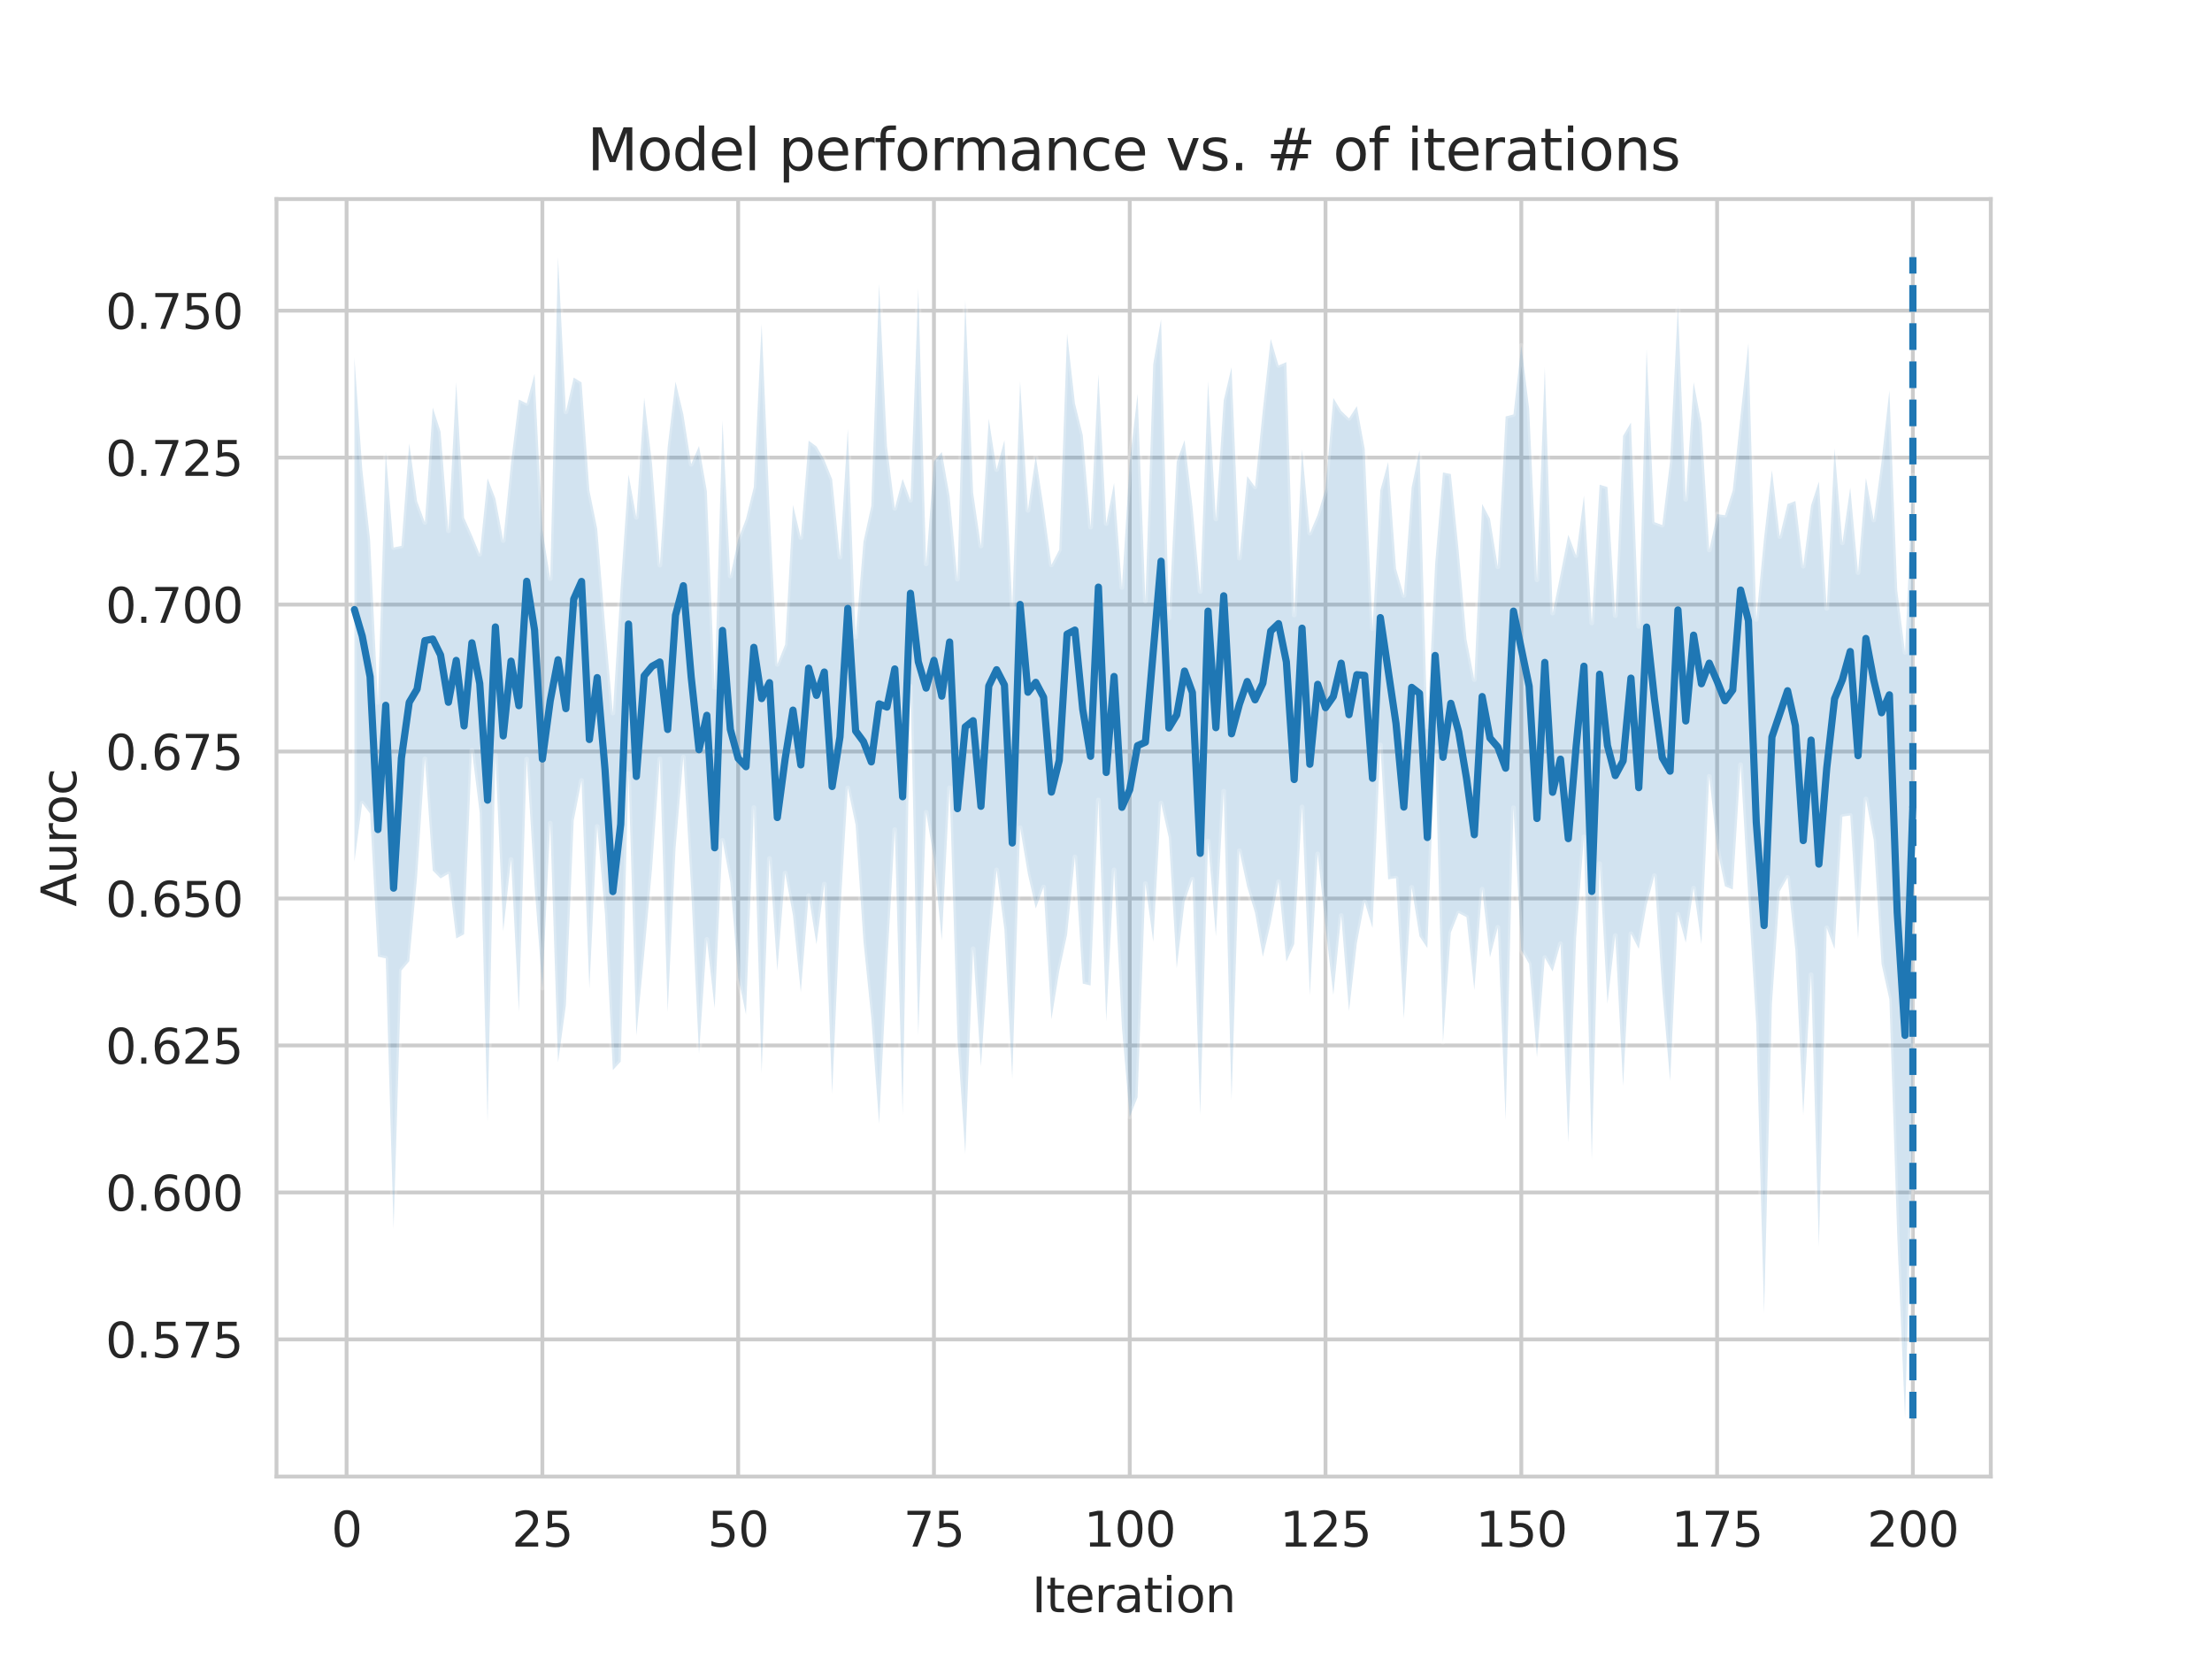<?xml version="1.0" encoding="utf-8" standalone="no"?>
<!DOCTYPE svg PUBLIC "-//W3C//DTD SVG 1.1//EN"
  "http://www.w3.org/Graphics/SVG/1.1/DTD/svg11.dtd">
<svg height="345.6pt" version="1.1" viewBox="0 0 460.8 345.6" width="460.8pt" xmlns="http://www.w3.org/2000/svg" xmlns:xlink="http://www.w3.org/1999/xlink">
 <defs>
  <style type="text/css">*{stroke-linecap:butt;stroke-linejoin:round;}</style>
 </defs>
 <g id="figure_1">
  <g id="patch_1">
   <path d="M 0 345.6 
L 460.8 345.6 
L 460.8 0 
L 0 0 
z
" style="fill:#ffffff;"/>
  </g>
  <g id="axes_1">
   <g id="patch_2">
    <path d="M 57.6 307.584 
L 414.72 307.584 
L 414.72 41.472 
L 57.6 41.472 
z
" style="fill:#ffffff;"/>
   </g>
   <g id="matplotlib.axis_1">
    <g id="xtick_1">
     <g id="line2d_1">
      <path clip-path="url(#pd2323361b3)" d="M 72.201 307.584 
L 72.201 41.472 
" style="fill:none;stroke:#cccccc;stroke-linecap:round;stroke-width:0.8;"/>
     </g>
     <g id="text_1">
      <!-- 0 -->
      <g style="fill:#262626;" transform="translate(69.02 322.182)scale(0.1 -0.1)">
       <defs>
        <path d="M 2034 4250 
Q 1547 4250 1301 3770 
Q 1056 3291 1056 2328 
Q 1056 1369 1301 889 
Q 1547 409 2034 409 
Q 2525 409 2770 889 
Q 3016 1369 3016 2328 
Q 3016 3291 2770 3770 
Q 2525 4250 2034 4250 
z
M 2034 4750 
Q 2819 4750 3233 4129 
Q 3647 3509 3647 2328 
Q 3647 1150 3233 529 
Q 2819 -91 2034 -91 
Q 1250 -91 836 529 
Q 422 1150 422 2328 
Q 422 3509 836 4129 
Q 1250 4750 2034 4750 
z
" id="DejaVuSans-30" transform="scale(0.016)"/>
       </defs>
       <use xlink:href="#DejaVuSans-30"/>
      </g>
     </g>
    </g>
    <g id="xtick_2">
     <g id="line2d_2">
      <path clip-path="url(#pd2323361b3)" d="M 112.987 307.584 
L 112.987 41.472 
" style="fill:none;stroke:#cccccc;stroke-linecap:round;stroke-width:0.8;"/>
     </g>
     <g id="text_2">
      <!-- 25 -->
      <g style="fill:#262626;" transform="translate(106.625 322.182)scale(0.1 -0.1)">
       <defs>
        <path d="M 1228 531 
L 3431 531 
L 3431 0 
L 469 0 
L 469 531 
Q 828 903 1448 1529 
Q 2069 2156 2228 2338 
Q 2531 2678 2651 2914 
Q 2772 3150 2772 3378 
Q 2772 3750 2511 3984 
Q 2250 4219 1831 4219 
Q 1534 4219 1204 4116 
Q 875 4013 500 3803 
L 500 4441 
Q 881 4594 1212 4672 
Q 1544 4750 1819 4750 
Q 2544 4750 2975 4387 
Q 3406 4025 3406 3419 
Q 3406 3131 3298 2873 
Q 3191 2616 2906 2266 
Q 2828 2175 2409 1742 
Q 1991 1309 1228 531 
z
" id="DejaVuSans-32" transform="scale(0.016)"/>
        <path d="M 691 4666 
L 3169 4666 
L 3169 4134 
L 1269 4134 
L 1269 2991 
Q 1406 3038 1543 3061 
Q 1681 3084 1819 3084 
Q 2600 3084 3056 2656 
Q 3513 2228 3513 1497 
Q 3513 744 3044 326 
Q 2575 -91 1722 -91 
Q 1428 -91 1123 -41 
Q 819 9 494 109 
L 494 744 
Q 775 591 1075 516 
Q 1375 441 1709 441 
Q 2250 441 2565 725 
Q 2881 1009 2881 1497 
Q 2881 1984 2565 2268 
Q 2250 2553 1709 2553 
Q 1456 2553 1204 2497 
Q 953 2441 691 2322 
L 691 4666 
z
" id="DejaVuSans-35" transform="scale(0.016)"/>
       </defs>
       <use xlink:href="#DejaVuSans-32"/>
       <use x="63.623" xlink:href="#DejaVuSans-35"/>
      </g>
     </g>
    </g>
    <g id="xtick_3">
     <g id="line2d_3">
      <path clip-path="url(#pd2323361b3)" d="M 153.773 307.584 
L 153.773 41.472 
" style="fill:none;stroke:#cccccc;stroke-linecap:round;stroke-width:0.8;"/>
     </g>
     <g id="text_3">
      <!-- 50 -->
      <g style="fill:#262626;" transform="translate(147.41 322.182)scale(0.1 -0.1)">
       <use xlink:href="#DejaVuSans-35"/>
       <use x="63.623" xlink:href="#DejaVuSans-30"/>
      </g>
     </g>
    </g>
    <g id="xtick_4">
     <g id="line2d_4">
      <path clip-path="url(#pd2323361b3)" d="M 194.559 307.584 
L 194.559 41.472 
" style="fill:none;stroke:#cccccc;stroke-linecap:round;stroke-width:0.8;"/>
     </g>
     <g id="text_4">
      <!-- 75 -->
      <g style="fill:#262626;" transform="translate(188.196 322.182)scale(0.1 -0.1)">
       <defs>
        <path d="M 525 4666 
L 3525 4666 
L 3525 4397 
L 1831 0 
L 1172 0 
L 2766 4134 
L 525 4134 
L 525 4666 
z
" id="DejaVuSans-37" transform="scale(0.016)"/>
       </defs>
       <use xlink:href="#DejaVuSans-37"/>
       <use x="63.623" xlink:href="#DejaVuSans-35"/>
      </g>
     </g>
    </g>
    <g id="xtick_5">
     <g id="line2d_5">
      <path clip-path="url(#pd2323361b3)" d="M 235.344 307.584 
L 235.344 41.472 
" style="fill:none;stroke:#cccccc;stroke-linecap:round;stroke-width:0.8;"/>
     </g>
     <g id="text_5">
      <!-- 100 -->
      <g style="fill:#262626;" transform="translate(225.801 322.182)scale(0.1 -0.1)">
       <defs>
        <path d="M 794 531 
L 1825 531 
L 1825 4091 
L 703 3866 
L 703 4441 
L 1819 4666 
L 2450 4666 
L 2450 531 
L 3481 531 
L 3481 0 
L 794 0 
L 794 531 
z
" id="DejaVuSans-31" transform="scale(0.016)"/>
       </defs>
       <use xlink:href="#DejaVuSans-31"/>
       <use x="63.623" xlink:href="#DejaVuSans-30"/>
       <use x="127.246" xlink:href="#DejaVuSans-30"/>
      </g>
     </g>
    </g>
    <g id="xtick_6">
     <g id="line2d_6">
      <path clip-path="url(#pd2323361b3)" d="M 276.13 307.584 
L 276.13 41.472 
" style="fill:none;stroke:#cccccc;stroke-linecap:round;stroke-width:0.8;"/>
     </g>
     <g id="text_6">
      <!-- 125 -->
      <g style="fill:#262626;" transform="translate(266.586 322.182)scale(0.1 -0.1)">
       <use xlink:href="#DejaVuSans-31"/>
       <use x="63.623" xlink:href="#DejaVuSans-32"/>
       <use x="127.246" xlink:href="#DejaVuSans-35"/>
      </g>
     </g>
    </g>
    <g id="xtick_7">
     <g id="line2d_7">
      <path clip-path="url(#pd2323361b3)" d="M 316.916 307.584 
L 316.916 41.472 
" style="fill:none;stroke:#cccccc;stroke-linecap:round;stroke-width:0.8;"/>
     </g>
     <g id="text_7">
      <!-- 150 -->
      <g style="fill:#262626;" transform="translate(307.372 322.182)scale(0.1 -0.1)">
       <use xlink:href="#DejaVuSans-31"/>
       <use x="63.623" xlink:href="#DejaVuSans-35"/>
       <use x="127.246" xlink:href="#DejaVuSans-30"/>
      </g>
     </g>
    </g>
    <g id="xtick_8">
     <g id="line2d_8">
      <path clip-path="url(#pd2323361b3)" d="M 357.702 307.584 
L 357.702 41.472 
" style="fill:none;stroke:#cccccc;stroke-linecap:round;stroke-width:0.8;"/>
     </g>
     <g id="text_8">
      <!-- 175 -->
      <g style="fill:#262626;" transform="translate(348.158 322.182)scale(0.1 -0.1)">
       <use xlink:href="#DejaVuSans-31"/>
       <use x="63.623" xlink:href="#DejaVuSans-37"/>
       <use x="127.246" xlink:href="#DejaVuSans-35"/>
      </g>
     </g>
    </g>
    <g id="xtick_9">
     <g id="line2d_9">
      <path clip-path="url(#pd2323361b3)" d="M 398.487 307.584 
L 398.487 41.472 
" style="fill:none;stroke:#cccccc;stroke-linecap:round;stroke-width:0.8;"/>
     </g>
     <g id="text_9">
      <!-- 200 -->
      <g style="fill:#262626;" transform="translate(388.944 322.182)scale(0.1 -0.1)">
       <use xlink:href="#DejaVuSans-32"/>
       <use x="63.623" xlink:href="#DejaVuSans-30"/>
       <use x="127.246" xlink:href="#DejaVuSans-30"/>
      </g>
     </g>
    </g>
    <g id="text_10">
     <!-- Iteration -->
     <g style="fill:#262626;" transform="translate(214.951 335.861)scale(0.1 -0.1)">
      <defs>
       <path d="M 628 4666 
L 1259 4666 
L 1259 0 
L 628 0 
L 628 4666 
z
" id="DejaVuSans-49" transform="scale(0.016)"/>
       <path d="M 1172 4494 
L 1172 3500 
L 2356 3500 
L 2356 3053 
L 1172 3053 
L 1172 1153 
Q 1172 725 1289 603 
Q 1406 481 1766 481 
L 2356 481 
L 2356 0 
L 1766 0 
Q 1100 0 847 248 
Q 594 497 594 1153 
L 594 3053 
L 172 3053 
L 172 3500 
L 594 3500 
L 594 4494 
L 1172 4494 
z
" id="DejaVuSans-74" transform="scale(0.016)"/>
       <path d="M 3597 1894 
L 3597 1613 
L 953 1613 
Q 991 1019 1311 708 
Q 1631 397 2203 397 
Q 2534 397 2845 478 
Q 3156 559 3463 722 
L 3463 178 
Q 3153 47 2828 -22 
Q 2503 -91 2169 -91 
Q 1331 -91 842 396 
Q 353 884 353 1716 
Q 353 2575 817 3079 
Q 1281 3584 2069 3584 
Q 2775 3584 3186 3129 
Q 3597 2675 3597 1894 
z
M 3022 2063 
Q 3016 2534 2758 2815 
Q 2500 3097 2075 3097 
Q 1594 3097 1305 2825 
Q 1016 2553 972 2059 
L 3022 2063 
z
" id="DejaVuSans-65" transform="scale(0.016)"/>
       <path d="M 2631 2963 
Q 2534 3019 2420 3045 
Q 2306 3072 2169 3072 
Q 1681 3072 1420 2755 
Q 1159 2438 1159 1844 
L 1159 0 
L 581 0 
L 581 3500 
L 1159 3500 
L 1159 2956 
Q 1341 3275 1631 3429 
Q 1922 3584 2338 3584 
Q 2397 3584 2469 3576 
Q 2541 3569 2628 3553 
L 2631 2963 
z
" id="DejaVuSans-72" transform="scale(0.016)"/>
       <path d="M 2194 1759 
Q 1497 1759 1228 1600 
Q 959 1441 959 1056 
Q 959 750 1161 570 
Q 1363 391 1709 391 
Q 2188 391 2477 730 
Q 2766 1069 2766 1631 
L 2766 1759 
L 2194 1759 
z
M 3341 1997 
L 3341 0 
L 2766 0 
L 2766 531 
Q 2569 213 2275 61 
Q 1981 -91 1556 -91 
Q 1019 -91 701 211 
Q 384 513 384 1019 
Q 384 1609 779 1909 
Q 1175 2209 1959 2209 
L 2766 2209 
L 2766 2266 
Q 2766 2663 2505 2880 
Q 2244 3097 1772 3097 
Q 1472 3097 1187 3025 
Q 903 2953 641 2809 
L 641 3341 
Q 956 3463 1253 3523 
Q 1550 3584 1831 3584 
Q 2591 3584 2966 3190 
Q 3341 2797 3341 1997 
z
" id="DejaVuSans-61" transform="scale(0.016)"/>
       <path d="M 603 3500 
L 1178 3500 
L 1178 0 
L 603 0 
L 603 3500 
z
M 603 4863 
L 1178 4863 
L 1178 4134 
L 603 4134 
L 603 4863 
z
" id="DejaVuSans-69" transform="scale(0.016)"/>
       <path d="M 1959 3097 
Q 1497 3097 1228 2736 
Q 959 2375 959 1747 
Q 959 1119 1226 758 
Q 1494 397 1959 397 
Q 2419 397 2687 759 
Q 2956 1122 2956 1747 
Q 2956 2369 2687 2733 
Q 2419 3097 1959 3097 
z
M 1959 3584 
Q 2709 3584 3137 3096 
Q 3566 2609 3566 1747 
Q 3566 888 3137 398 
Q 2709 -91 1959 -91 
Q 1206 -91 779 398 
Q 353 888 353 1747 
Q 353 2609 779 3096 
Q 1206 3584 1959 3584 
z
" id="DejaVuSans-6f" transform="scale(0.016)"/>
       <path d="M 3513 2113 
L 3513 0 
L 2938 0 
L 2938 2094 
Q 2938 2591 2744 2837 
Q 2550 3084 2163 3084 
Q 1697 3084 1428 2787 
Q 1159 2491 1159 1978 
L 1159 0 
L 581 0 
L 581 3500 
L 1159 3500 
L 1159 2956 
Q 1366 3272 1645 3428 
Q 1925 3584 2291 3584 
Q 2894 3584 3203 3211 
Q 3513 2838 3513 2113 
z
" id="DejaVuSans-6e" transform="scale(0.016)"/>
      </defs>
      <use xlink:href="#DejaVuSans-49"/>
      <use x="29.492" xlink:href="#DejaVuSans-74"/>
      <use x="68.701" xlink:href="#DejaVuSans-65"/>
      <use x="130.225" xlink:href="#DejaVuSans-72"/>
      <use x="171.338" xlink:href="#DejaVuSans-61"/>
      <use x="232.617" xlink:href="#DejaVuSans-74"/>
      <use x="271.826" xlink:href="#DejaVuSans-69"/>
      <use x="299.609" xlink:href="#DejaVuSans-6f"/>
      <use x="360.791" xlink:href="#DejaVuSans-6e"/>
     </g>
    </g>
   </g>
   <g id="matplotlib.axis_2">
    <g id="ytick_1">
     <g id="line2d_10">
      <path clip-path="url(#pd2323361b3)" d="M 57.6 279.019 
L 414.72 279.019 
" style="fill:none;stroke:#cccccc;stroke-linecap:round;stroke-width:0.8;"/>
     </g>
     <g id="text_11">
      <!-- 0.575 -->
      <g style="fill:#262626;" transform="translate(21.972 282.818)scale(0.1 -0.1)">
       <defs>
        <path d="M 684 794 
L 1344 794 
L 1344 0 
L 684 0 
L 684 794 
z
" id="DejaVuSans-2e" transform="scale(0.016)"/>
       </defs>
       <use xlink:href="#DejaVuSans-30"/>
       <use x="63.623" xlink:href="#DejaVuSans-2e"/>
       <use x="95.41" xlink:href="#DejaVuSans-35"/>
       <use x="159.033" xlink:href="#DejaVuSans-37"/>
       <use x="222.656" xlink:href="#DejaVuSans-35"/>
      </g>
     </g>
    </g>
    <g id="ytick_2">
     <g id="line2d_11">
      <path clip-path="url(#pd2323361b3)" d="M 57.6 248.404 
L 414.72 248.404 
" style="fill:none;stroke:#cccccc;stroke-linecap:round;stroke-width:0.8;"/>
     </g>
     <g id="text_12">
      <!-- 0.600 -->
      <g style="fill:#262626;" transform="translate(21.972 252.203)scale(0.1 -0.1)">
       <defs>
        <path d="M 2113 2584 
Q 1688 2584 1439 2293 
Q 1191 2003 1191 1497 
Q 1191 994 1439 701 
Q 1688 409 2113 409 
Q 2538 409 2786 701 
Q 3034 994 3034 1497 
Q 3034 2003 2786 2293 
Q 2538 2584 2113 2584 
z
M 3366 4563 
L 3366 3988 
Q 3128 4100 2886 4159 
Q 2644 4219 2406 4219 
Q 1781 4219 1451 3797 
Q 1122 3375 1075 2522 
Q 1259 2794 1537 2939 
Q 1816 3084 2150 3084 
Q 2853 3084 3261 2657 
Q 3669 2231 3669 1497 
Q 3669 778 3244 343 
Q 2819 -91 2113 -91 
Q 1303 -91 875 529 
Q 447 1150 447 2328 
Q 447 3434 972 4092 
Q 1497 4750 2381 4750 
Q 2619 4750 2861 4703 
Q 3103 4656 3366 4563 
z
" id="DejaVuSans-36" transform="scale(0.016)"/>
       </defs>
       <use xlink:href="#DejaVuSans-30"/>
       <use x="63.623" xlink:href="#DejaVuSans-2e"/>
       <use x="95.41" xlink:href="#DejaVuSans-36"/>
       <use x="159.033" xlink:href="#DejaVuSans-30"/>
       <use x="222.656" xlink:href="#DejaVuSans-30"/>
      </g>
     </g>
    </g>
    <g id="ytick_3">
     <g id="line2d_12">
      <path clip-path="url(#pd2323361b3)" d="M 57.6 217.788 
L 414.72 217.788 
" style="fill:none;stroke:#cccccc;stroke-linecap:round;stroke-width:0.8;"/>
     </g>
     <g id="text_13">
      <!-- 0.625 -->
      <g style="fill:#262626;" transform="translate(21.972 221.587)scale(0.1 -0.1)">
       <use xlink:href="#DejaVuSans-30"/>
       <use x="63.623" xlink:href="#DejaVuSans-2e"/>
       <use x="95.41" xlink:href="#DejaVuSans-36"/>
       <use x="159.033" xlink:href="#DejaVuSans-32"/>
       <use x="222.656" xlink:href="#DejaVuSans-35"/>
      </g>
     </g>
    </g>
    <g id="ytick_4">
     <g id="line2d_13">
      <path clip-path="url(#pd2323361b3)" d="M 57.6 187.173 
L 414.72 187.173 
" style="fill:none;stroke:#cccccc;stroke-linecap:round;stroke-width:0.8;"/>
     </g>
     <g id="text_14">
      <!-- 0.650 -->
      <g style="fill:#262626;" transform="translate(21.972 190.972)scale(0.1 -0.1)">
       <use xlink:href="#DejaVuSans-30"/>
       <use x="63.623" xlink:href="#DejaVuSans-2e"/>
       <use x="95.41" xlink:href="#DejaVuSans-36"/>
       <use x="159.033" xlink:href="#DejaVuSans-35"/>
       <use x="222.656" xlink:href="#DejaVuSans-30"/>
      </g>
     </g>
    </g>
    <g id="ytick_5">
     <g id="line2d_14">
      <path clip-path="url(#pd2323361b3)" d="M 57.6 156.557 
L 414.72 156.557 
" style="fill:none;stroke:#cccccc;stroke-linecap:round;stroke-width:0.8;"/>
     </g>
     <g id="text_15">
      <!-- 0.675 -->
      <g style="fill:#262626;" transform="translate(21.972 160.356)scale(0.1 -0.1)">
       <use xlink:href="#DejaVuSans-30"/>
       <use x="63.623" xlink:href="#DejaVuSans-2e"/>
       <use x="95.41" xlink:href="#DejaVuSans-36"/>
       <use x="159.033" xlink:href="#DejaVuSans-37"/>
       <use x="222.656" xlink:href="#DejaVuSans-35"/>
      </g>
     </g>
    </g>
    <g id="ytick_6">
     <g id="line2d_15">
      <path clip-path="url(#pd2323361b3)" d="M 57.6 125.941 
L 414.72 125.941 
" style="fill:none;stroke:#cccccc;stroke-linecap:round;stroke-width:0.8;"/>
     </g>
     <g id="text_16">
      <!-- 0.700 -->
      <g style="fill:#262626;" transform="translate(21.972 129.741)scale(0.1 -0.1)">
       <use xlink:href="#DejaVuSans-30"/>
       <use x="63.623" xlink:href="#DejaVuSans-2e"/>
       <use x="95.41" xlink:href="#DejaVuSans-37"/>
       <use x="159.033" xlink:href="#DejaVuSans-30"/>
       <use x="222.656" xlink:href="#DejaVuSans-30"/>
      </g>
     </g>
    </g>
    <g id="ytick_7">
     <g id="line2d_16">
      <path clip-path="url(#pd2323361b3)" d="M 57.6 95.326 
L 414.72 95.326 
" style="fill:none;stroke:#cccccc;stroke-linecap:round;stroke-width:0.8;"/>
     </g>
     <g id="text_17">
      <!-- 0.725 -->
      <g style="fill:#262626;" transform="translate(21.972 99.125)scale(0.1 -0.1)">
       <use xlink:href="#DejaVuSans-30"/>
       <use x="63.623" xlink:href="#DejaVuSans-2e"/>
       <use x="95.41" xlink:href="#DejaVuSans-37"/>
       <use x="159.033" xlink:href="#DejaVuSans-32"/>
       <use x="222.656" xlink:href="#DejaVuSans-35"/>
      </g>
     </g>
    </g>
    <g id="ytick_8">
     <g id="line2d_17">
      <path clip-path="url(#pd2323361b3)" d="M 57.6 64.71 
L 414.72 64.71 
" style="fill:none;stroke:#cccccc;stroke-linecap:round;stroke-width:0.8;"/>
     </g>
     <g id="text_18">
      <!-- 0.750 -->
      <g style="fill:#262626;" transform="translate(21.972 68.51)scale(0.1 -0.1)">
       <use xlink:href="#DejaVuSans-30"/>
       <use x="63.623" xlink:href="#DejaVuSans-2e"/>
       <use x="95.41" xlink:href="#DejaVuSans-37"/>
       <use x="159.033" xlink:href="#DejaVuSans-35"/>
       <use x="222.656" xlink:href="#DejaVuSans-30"/>
      </g>
     </g>
    </g>
    <g id="text_19">
     <!-- Auroc -->
     <g style="fill:#262626;" transform="translate(15.892 188.869)rotate(-90)scale(0.1 -0.1)">
      <defs>
       <path d="M 2188 4044 
L 1331 1722 
L 3047 1722 
L 2188 4044 
z
M 1831 4666 
L 2547 4666 
L 4325 0 
L 3669 0 
L 3244 1197 
L 1141 1197 
L 716 0 
L 50 0 
L 1831 4666 
z
" id="DejaVuSans-41" transform="scale(0.016)"/>
       <path d="M 544 1381 
L 544 3500 
L 1119 3500 
L 1119 1403 
Q 1119 906 1312 657 
Q 1506 409 1894 409 
Q 2359 409 2629 706 
Q 2900 1003 2900 1516 
L 2900 3500 
L 3475 3500 
L 3475 0 
L 2900 0 
L 2900 538 
Q 2691 219 2414 64 
Q 2138 -91 1772 -91 
Q 1169 -91 856 284 
Q 544 659 544 1381 
z
M 1991 3584 
L 1991 3584 
z
" id="DejaVuSans-75" transform="scale(0.016)"/>
       <path d="M 3122 3366 
L 3122 2828 
Q 2878 2963 2633 3030 
Q 2388 3097 2138 3097 
Q 1578 3097 1268 2742 
Q 959 2388 959 1747 
Q 959 1106 1268 751 
Q 1578 397 2138 397 
Q 2388 397 2633 464 
Q 2878 531 3122 666 
L 3122 134 
Q 2881 22 2623 -34 
Q 2366 -91 2075 -91 
Q 1284 -91 818 406 
Q 353 903 353 1747 
Q 353 2603 823 3093 
Q 1294 3584 2113 3584 
Q 2378 3584 2631 3529 
Q 2884 3475 3122 3366 
z
" id="DejaVuSans-63" transform="scale(0.016)"/>
      </defs>
      <use xlink:href="#DejaVuSans-41"/>
      <use x="68.408" xlink:href="#DejaVuSans-75"/>
      <use x="131.787" xlink:href="#DejaVuSans-72"/>
      <use x="170.65" xlink:href="#DejaVuSans-6f"/>
      <use x="231.832" xlink:href="#DejaVuSans-63"/>
     </g>
    </g>
   </g>
   <g id="PolyCollection_1">
    <defs>
     <path d="M 73.833 -271.128 
L 73.833 -166.106 
L 75.464 -178.285 
L 77.096 -176.107 
L 78.727 -146.308 
L 80.358 -145.956 
L 81.99 -89.623 
L 83.621 -143.424 
L 85.253 -145.364 
L 86.884 -162.891 
L 88.516 -187.537 
L 90.147 -164.241 
L 91.778 -162.606 
L 93.41 -163.576 
L 95.041 -150.106 
L 96.673 -150.968 
L 98.304 -189.282 
L 99.936 -176.279 
L 101.567 -111.87 
L 103.198 -188.241 
L 104.83 -151.587 
L 106.461 -166.547 
L 108.093 -134.825 
L 109.724 -187.459 
L 111.356 -161.022 
L 112.987 -139.773 
L 114.618 -174.113 
L 116.25 -124.282 
L 117.881 -136.163 
L 119.513 -174.634 
L 121.144 -183 
L 122.776 -139.63 
L 124.407 -173.431 
L 126.038 -155.103 
L 127.67 -122.67 
L 129.301 -124.443 
L 130.933 -184.435 
L 132.564 -129.864 
L 134.196 -146.887 
L 135.827 -164.57 
L 137.458 -187.5 
L 139.09 -134.802 
L 140.721 -168.783 
L 142.353 -187.889 
L 143.984 -160.304 
L 145.616 -126.16 
L 147.247 -149.906 
L 148.879 -135.568 
L 150.51 -170.528 
L 152.141 -161.739 
L 153.773 -142.055 
L 155.404 -134.251 
L 157.036 -177.357 
L 158.667 -122.041 
L 160.299 -166.763 
L 161.93 -143.383 
L 163.561 -163.718 
L 165.193 -154.911 
L 166.824 -138.901 
L 168.456 -159.021 
L 170.087 -148.881 
L 171.719 -161.419 
L 173.35 -117.749 
L 174.981 -154.621 
L 176.613 -181.459 
L 178.244 -173.736 
L 179.876 -149.486 
L 181.507 -133.582 
L 183.139 -111.492 
L 184.77 -143.905 
L 186.401 -172.766 
L 188.033 -113.404 
L 189.664 -202.622 
L 191.296 -129.988 
L 192.927 -176.383 
L 194.559 -166.627 
L 196.19 -149.72 
L 197.821 -181.48 
L 199.453 -129.327 
L 201.084 -105.24 
L 202.716 -147.96 
L 204.347 -123.416 
L 205.979 -147.031 
L 207.61 -164.37 
L 209.241 -151.897 
L 210.873 -120.933 
L 212.504 -173.166 
L 214.136 -163.5 
L 215.767 -156.347 
L 217.399 -160.802 
L 219.03 -133.253 
L 220.661 -143.319 
L 222.293 -150.918 
L 223.924 -167.077 
L 225.556 -140.694 
L 227.187 -140.302 
L 228.819 -178.937 
L 230.45 -132.828 
L 232.081 -164.381 
L 233.713 -131.604 
L 235.344 -112.939 
L 236.976 -117 
L 238.607 -161.521 
L 240.239 -149.4 
L 241.87 -178.288 
L 243.501 -171.046 
L 245.133 -143.904 
L 246.764 -157.709 
L 248.396 -162.449 
L 250.027 -113.28 
L 251.659 -170.397 
L 253.29 -150.543 
L 254.921 -180.781 
L 256.553 -116.391 
L 258.184 -168.385 
L 259.816 -160.836 
L 261.447 -155.447 
L 263.079 -146.287 
L 264.71 -153.245 
L 266.341 -161.91 
L 267.973 -145.264 
L 269.604 -148.939 
L 271.236 -177.495 
L 272.867 -138.266 
L 274.499 -167.708 
L 276.13 -152.605 
L 277.761 -138.329 
L 279.393 -154.878 
L 281.024 -134.994 
L 282.656 -149.11 
L 284.287 -157.686 
L 285.919 -152.288 
L 287.55 -190.432 
L 289.181 -162.427 
L 290.813 -162.655 
L 292.444 -133.405 
L 294.076 -160.742 
L 295.707 -150.552 
L 297.339 -148.099 
L 298.97 -189.903 
L 300.601 -128.525 
L 302.233 -151.316 
L 303.864 -155.388 
L 305.496 -154.541 
L 307.127 -139.378 
L 308.759 -160.361 
L 310.39 -146.173 
L 312.021 -152.412 
L 313.653 -112.306 
L 315.284 -177.321 
L 316.916 -147.676 
L 318.547 -144.783 
L 320.179 -125.368 
L 321.81 -146.102 
L 323.441 -143.223 
L 325.073 -148.99 
L 326.704 -107.597 
L 328.336 -150.283 
L 329.967 -171.26 
L 331.599 -103.98 
L 333.23 -165.667 
L 334.862 -136.487 
L 336.493 -150.71 
L 338.124 -119.373 
L 339.756 -151.081 
L 341.387 -147.926 
L 343.019 -157.08 
L 344.65 -163.181 
L 346.282 -139.295 
L 347.913 -120.402 
L 349.544 -155.134 
L 351.176 -149.248 
L 352.807 -160.589 
L 354.439 -148.941 
L 356.07 -183.867 
L 357.702 -168.892 
L 359.333 -160.971 
L 360.964 -160.307 
L 362.596 -186.296 
L 364.227 -158.472 
L 365.859 -132.163 
L 367.49 -72.048 
L 369.122 -136.45 
L 370.753 -159.931 
L 372.384 -162.808 
L 374.016 -147.563 
L 375.647 -113.328 
L 377.279 -142.537 
L 378.91 -85.907 
L 380.542 -152.309 
L 382.173 -147.892 
L 383.804 -175.488 
L 385.436 -175.719 
L 387.067 -150.034 
L 388.699 -179.157 
L 390.33 -170.63 
L 391.962 -144.769 
L 393.593 -137.433 
L 395.224 -88.377 
L 396.856 -50.112 
L 398.487 -108.584 
L 398.487 -246.59 
L 398.487 -246.59 
L 396.856 -209.711 
L 395.224 -222.664 
L 393.593 -264.271 
L 391.962 -249.469 
L 390.33 -237.278 
L 388.699 -246.04 
L 387.067 -226.325 
L 385.436 -244.035 
L 383.804 -232.519 
L 382.173 -252.205 
L 380.542 -218.871 
L 378.91 -245.286 
L 377.279 -240.324 
L 375.647 -227.654 
L 374.016 -241.232 
L 372.384 -240.605 
L 370.753 -233.833 
L 369.122 -247.68 
L 367.49 -233.536 
L 365.859 -216.555 
L 364.227 -274.124 
L 362.596 -259.061 
L 360.964 -243.439 
L 359.333 -238.273 
L 357.702 -238.508 
L 356.07 -231.042 
L 354.439 -257.384 
L 352.807 -265.977 
L 351.176 -241.578 
L 349.544 -281.94 
L 347.913 -249.495 
L 346.282 -236.215 
L 344.65 -236.833 
L 343.019 -272.848 
L 341.387 -215.11 
L 339.756 -257.579 
L 338.124 -254.812 
L 336.493 -217.355 
L 334.862 -244.135 
L 333.23 -244.632 
L 331.599 -215.824 
L 329.967 -242.37 
L 328.336 -229.874 
L 326.704 -234.206 
L 325.073 -225.911 
L 323.441 -217.884 
L 321.81 -269.108 
L 320.179 -224.826 
L 318.547 -260.511 
L 316.916 -273.634 
L 315.284 -259.262 
L 313.653 -258.844 
L 312.021 -227.549 
L 310.39 -237.531 
L 308.759 -240.622 
L 307.127 -204.049 
L 305.496 -212.43 
L 303.864 -230.892 
L 302.233 -246.855 
L 300.601 -247.173 
L 298.97 -228.202 
L 297.339 -194.169 
L 295.707 -251.759 
L 294.076 -244.074 
L 292.444 -221.55 
L 290.813 -227.104 
L 289.181 -249.363 
L 287.55 -243.447 
L 285.919 -214.644 
L 284.287 -252.113 
L 282.656 -260.991 
L 281.024 -258.446 
L 279.393 -260.011 
L 277.761 -262.696 
L 276.13 -243.751 
L 274.499 -238.38 
L 272.867 -234.529 
L 271.236 -251.977 
L 269.604 -217.487 
L 267.973 -270.162 
L 266.341 -269.47 
L 264.71 -274.999 
L 263.079 -260.26 
L 261.447 -244.186 
L 259.816 -246.414 
L 258.184 -229.344 
L 256.553 -269.093 
L 254.921 -262.177 
L 253.29 -237.49 
L 251.659 -266.185 
L 250.027 -222.397 
L 248.396 -240.208 
L 246.764 -253.908 
L 245.133 -249.42 
L 243.501 -216.869 
L 241.87 -279.091 
L 240.239 -269.723 
L 238.607 -220.452 
L 236.976 -263.536 
L 235.344 -249.274 
L 233.713 -223.237 
L 232.081 -244.971 
L 230.45 -236.535 
L 228.819 -267.649 
L 227.187 -235.789 
L 225.556 -254.956 
L 223.924 -261.607 
L 222.293 -276.086 
L 220.661 -231.077 
L 219.03 -227.936 
L 217.399 -239.905 
L 215.767 -250.561 
L 214.136 -239.296 
L 212.504 -266.185 
L 210.873 -219.046 
L 209.241 -253.918 
L 207.61 -247.795 
L 205.979 -258.37 
L 204.347 -231.852 
L 202.716 -242.974 
L 201.084 -283.142 
L 199.453 -224.959 
L 197.821 -242.238 
L 196.19 -251.441 
L 194.559 -249.444 
L 192.927 -228.127 
L 191.296 -285.529 
L 189.664 -241.392 
L 188.033 -245.838 
L 186.401 -239.72 
L 184.77 -252.698 
L 183.139 -286.447 
L 181.507 -240.19 
L 179.876 -232.748 
L 178.244 -212.918 
L 176.613 -256.254 
L 174.981 -229.536 
L 173.35 -245.765 
L 171.719 -249.787 
L 170.087 -252.603 
L 168.456 -253.802 
L 166.824 -233.625 
L 165.193 -240.421 
L 163.561 -211.338 
L 161.93 -207.203 
L 160.299 -240.02 
L 158.667 -278.105 
L 157.036 -244.135 
L 155.404 -237.512 
L 153.773 -233.191 
L 152.141 -225.607 
L 150.51 -258.001 
L 148.879 -202.408 
L 147.247 -243.268 
L 145.616 -252.689 
L 143.984 -248.9 
L 142.353 -259.282 
L 140.721 -266.1 
L 139.09 -252.478 
L 137.458 -227.885 
L 135.827 -249.013 
L 134.196 -262.752 
L 132.564 -237.833 
L 130.933 -246.764 
L 129.301 -223.346 
L 127.67 -197.062 
L 126.038 -215.423 
L 124.407 -235.448 
L 122.776 -243.473 
L 121.144 -265.947 
L 119.513 -266.938 
L 117.881 -259.799 
L 116.25 -292.032 
L 114.618 -225.072 
L 112.987 -235.206 
L 111.356 -267.712 
L 109.724 -261.554 
L 108.093 -262.357 
L 106.461 -249.185 
L 104.83 -233.004 
L 103.198 -241.74 
L 101.567 -245.961 
L 99.936 -230.156 
L 98.304 -234.093 
L 96.673 -237.768 
L 95.041 -265.943 
L 93.41 -235.033 
L 91.778 -255.674 
L 90.147 -260.702 
L 88.516 -236.77 
L 86.884 -241.197 
L 85.253 -253.236 
L 83.621 -231.885 
L 81.99 -231.541 
L 80.358 -251.39 
L 78.727 -199.279 
L 77.096 -233.145 
L 75.464 -247.861 
L 73.833 -271.128 
z
" id="mf089235709" style="stroke:#ffffff;stroke-opacity:0.2;"/>
    </defs>
    <g clip-path="url(#pd2323361b3)">
     <use style="fill:#1f77b4;fill-opacity:0.2;stroke:#ffffff;stroke-opacity:0.2;" x="0" xlink:href="#mf089235709" y="345.6"/>
    </g>
   </g>
   <g id="LineCollection_1">
    <path clip-path="url(#pd2323361b3)" d="M 398.487 295.488 
L 398.487 53.568 
" style="fill:none;stroke:#1f77b4;stroke-dasharray:5.55,2.4;stroke-dashoffset:0;stroke-width:1.5;"/>
   </g>
   <g id="line2d_18">
    <path clip-path="url(#pd2323361b3)" d="M 73.833 126.983 
L 75.464 132.527 
L 77.096 140.974 
L 78.727 172.806 
L 80.358 146.927 
L 81.99 185.018 
L 83.621 157.945 
L 85.253 146.3 
L 86.884 143.556 
L 88.516 133.447 
L 90.147 133.128 
L 91.778 136.46 
L 93.41 146.296 
L 95.041 137.575 
L 96.673 151.232 
L 98.304 133.913 
L 99.936 142.383 
L 101.567 166.684 
L 103.198 130.609 
L 104.83 153.304 
L 106.461 137.734 
L 108.093 147.009 
L 109.724 121.094 
L 111.356 131.233 
L 112.987 158.11 
L 114.618 146.008 
L 116.25 137.443 
L 117.881 147.619 
L 119.513 124.814 
L 121.144 121.127 
L 122.776 154.048 
L 124.407 141.161 
L 126.038 160.337 
L 127.67 185.734 
L 129.301 171.705 
L 130.933 130 
L 132.564 161.752 
L 134.196 140.78 
L 135.827 138.808 
L 137.458 137.908 
L 139.09 151.96 
L 140.721 128.159 
L 142.353 122.015 
L 143.984 140.998 
L 145.616 156.175 
L 147.247 149.013 
L 148.879 176.612 
L 150.51 131.336 
L 152.141 151.927 
L 153.773 157.977 
L 155.404 159.718 
L 157.036 134.854 
L 158.667 145.527 
L 160.299 142.209 
L 161.93 170.307 
L 163.561 158.072 
L 165.193 147.934 
L 166.824 159.337 
L 168.456 139.189 
L 170.087 144.858 
L 171.719 139.997 
L 173.35 163.843 
L 174.981 153.521 
L 176.613 126.744 
L 178.244 152.273 
L 179.876 154.483 
L 181.507 158.714 
L 183.139 146.63 
L 184.77 147.298 
L 186.401 139.357 
L 188.033 165.979 
L 189.664 123.593 
L 191.296 137.841 
L 192.927 143.345 
L 194.559 137.564 
L 196.19 145.02 
L 197.821 133.741 
L 199.453 168.457 
L 201.084 151.409 
L 202.716 150.133 
L 204.347 167.966 
L 205.979 142.9 
L 207.61 139.517 
L 209.241 142.693 
L 210.873 175.61 
L 212.504 125.925 
L 214.136 144.202 
L 215.767 142.146 
L 217.399 145.247 
L 219.03 165.005 
L 220.661 158.402 
L 222.293 132.098 
L 223.924 131.258 
L 225.556 147.775 
L 227.187 157.554 
L 228.819 122.307 
L 230.45 160.919 
L 232.081 140.924 
L 233.713 168.18 
L 235.344 164.493 
L 236.976 155.332 
L 238.607 154.614 
L 241.87 116.911 
L 243.501 151.642 
L 245.133 148.938 
L 246.764 139.792 
L 248.396 144.271 
L 250.027 177.762 
L 251.659 127.309 
L 253.29 151.584 
L 254.921 124.121 
L 256.553 152.858 
L 258.184 146.735 
L 259.816 141.975 
L 261.447 145.784 
L 263.079 142.326 
L 264.71 131.478 
L 266.341 129.91 
L 267.973 137.887 
L 269.604 162.387 
L 271.236 130.864 
L 272.867 159.203 
L 274.499 142.556 
L 276.13 147.422 
L 277.761 145.087 
L 279.393 138.156 
L 281.024 148.88 
L 282.656 140.55 
L 284.287 140.7 
L 285.919 162.134 
L 287.55 128.661 
L 290.813 150.721 
L 292.444 168.123 
L 294.076 143.192 
L 295.707 144.444 
L 297.339 174.466 
L 298.97 136.548 
L 300.601 157.751 
L 302.233 146.515 
L 303.864 152.46 
L 305.496 162.114 
L 307.127 173.886 
L 308.759 145.108 
L 310.39 153.748 
L 312.021 155.619 
L 313.653 160.025 
L 315.284 127.309 
L 318.547 142.953 
L 320.179 170.503 
L 321.81 137.995 
L 323.441 165.047 
L 325.073 158.15 
L 326.704 174.699 
L 328.336 155.521 
L 329.967 138.785 
L 331.599 185.698 
L 333.23 140.451 
L 334.862 155.289 
L 336.493 161.567 
L 338.124 158.507 
L 339.756 141.27 
L 341.387 164.082 
L 343.019 130.636 
L 344.65 145.593 
L 346.282 157.845 
L 347.913 160.651 
L 349.544 127.063 
L 351.176 150.187 
L 352.807 132.317 
L 354.439 142.438 
L 356.07 138.145 
L 357.702 141.9 
L 359.333 145.978 
L 360.964 143.727 
L 362.596 122.921 
L 364.227 129.302 
L 365.859 171.241 
L 367.49 192.808 
L 369.122 153.535 
L 372.384 143.894 
L 374.016 151.202 
L 375.647 175.109 
L 377.279 154.169 
L 378.91 180.004 
L 380.542 160.01 
L 382.173 145.552 
L 383.804 141.596 
L 385.436 135.723 
L 387.067 157.42 
L 388.699 133.002 
L 390.33 141.646 
L 391.962 148.481 
L 393.593 144.748 
L 395.224 190.08 
L 396.856 215.688 
L 398.487 168.013 
L 398.487 168.013 
" style="fill:none;stroke:#1f77b4;stroke-linecap:round;stroke-width:1.5;"/>
   </g>
   <g id="patch_3">
    <path d="M 57.6 307.584 
L 57.6 41.472 
" style="fill:none;stroke:#cccccc;stroke-linecap:square;stroke-linejoin:miter;stroke-width:0.8;"/>
   </g>
   <g id="patch_4">
    <path d="M 414.72 307.584 
L 414.72 41.472 
" style="fill:none;stroke:#cccccc;stroke-linecap:square;stroke-linejoin:miter;stroke-width:0.8;"/>
   </g>
   <g id="patch_5">
    <path d="M 57.6 307.584 
L 414.72 307.584 
" style="fill:none;stroke:#cccccc;stroke-linecap:square;stroke-linejoin:miter;stroke-width:0.8;"/>
   </g>
   <g id="patch_6">
    <path d="M 57.6 41.472 
L 414.72 41.472 
" style="fill:none;stroke:#cccccc;stroke-linecap:square;stroke-linejoin:miter;stroke-width:0.8;"/>
   </g>
   <g id="text_20">
    <!-- Model performance vs. # of iterations -->
    <g style="fill:#262626;" transform="translate(122.315 35.472)scale(0.12 -0.12)">
     <defs>
      <path d="M 628 4666 
L 1569 4666 
L 2759 1491 
L 3956 4666 
L 4897 4666 
L 4897 0 
L 4281 0 
L 4281 4097 
L 3078 897 
L 2444 897 
L 1241 4097 
L 1241 0 
L 628 0 
L 628 4666 
z
" id="DejaVuSans-4d" transform="scale(0.016)"/>
      <path d="M 2906 2969 
L 2906 4863 
L 3481 4863 
L 3481 0 
L 2906 0 
L 2906 525 
Q 2725 213 2448 61 
Q 2172 -91 1784 -91 
Q 1150 -91 751 415 
Q 353 922 353 1747 
Q 353 2572 751 3078 
Q 1150 3584 1784 3584 
Q 2172 3584 2448 3432 
Q 2725 3281 2906 2969 
z
M 947 1747 
Q 947 1113 1208 752 
Q 1469 391 1925 391 
Q 2381 391 2643 752 
Q 2906 1113 2906 1747 
Q 2906 2381 2643 2742 
Q 2381 3103 1925 3103 
Q 1469 3103 1208 2742 
Q 947 2381 947 1747 
z
" id="DejaVuSans-64" transform="scale(0.016)"/>
      <path d="M 603 4863 
L 1178 4863 
L 1178 0 
L 603 0 
L 603 4863 
z
" id="DejaVuSans-6c" transform="scale(0.016)"/>
      <path id="DejaVuSans-20" transform="scale(0.016)"/>
      <path d="M 1159 525 
L 1159 -1331 
L 581 -1331 
L 581 3500 
L 1159 3500 
L 1159 2969 
Q 1341 3281 1617 3432 
Q 1894 3584 2278 3584 
Q 2916 3584 3314 3078 
Q 3713 2572 3713 1747 
Q 3713 922 3314 415 
Q 2916 -91 2278 -91 
Q 1894 -91 1617 61 
Q 1341 213 1159 525 
z
M 3116 1747 
Q 3116 2381 2855 2742 
Q 2594 3103 2138 3103 
Q 1681 3103 1420 2742 
Q 1159 2381 1159 1747 
Q 1159 1113 1420 752 
Q 1681 391 2138 391 
Q 2594 391 2855 752 
Q 3116 1113 3116 1747 
z
" id="DejaVuSans-70" transform="scale(0.016)"/>
      <path d="M 2375 4863 
L 2375 4384 
L 1825 4384 
Q 1516 4384 1395 4259 
Q 1275 4134 1275 3809 
L 1275 3500 
L 2222 3500 
L 2222 3053 
L 1275 3053 
L 1275 0 
L 697 0 
L 697 3053 
L 147 3053 
L 147 3500 
L 697 3500 
L 697 3744 
Q 697 4328 969 4595 
Q 1241 4863 1831 4863 
L 2375 4863 
z
" id="DejaVuSans-66" transform="scale(0.016)"/>
      <path d="M 3328 2828 
Q 3544 3216 3844 3400 
Q 4144 3584 4550 3584 
Q 5097 3584 5394 3201 
Q 5691 2819 5691 2113 
L 5691 0 
L 5113 0 
L 5113 2094 
Q 5113 2597 4934 2840 
Q 4756 3084 4391 3084 
Q 3944 3084 3684 2787 
Q 3425 2491 3425 1978 
L 3425 0 
L 2847 0 
L 2847 2094 
Q 2847 2600 2669 2842 
Q 2491 3084 2119 3084 
Q 1678 3084 1418 2786 
Q 1159 2488 1159 1978 
L 1159 0 
L 581 0 
L 581 3500 
L 1159 3500 
L 1159 2956 
Q 1356 3278 1631 3431 
Q 1906 3584 2284 3584 
Q 2666 3584 2933 3390 
Q 3200 3197 3328 2828 
z
" id="DejaVuSans-6d" transform="scale(0.016)"/>
      <path d="M 191 3500 
L 800 3500 
L 1894 563 
L 2988 3500 
L 3597 3500 
L 2284 0 
L 1503 0 
L 191 3500 
z
" id="DejaVuSans-76" transform="scale(0.016)"/>
      <path d="M 2834 3397 
L 2834 2853 
Q 2591 2978 2328 3040 
Q 2066 3103 1784 3103 
Q 1356 3103 1142 2972 
Q 928 2841 928 2578 
Q 928 2378 1081 2264 
Q 1234 2150 1697 2047 
L 1894 2003 
Q 2506 1872 2764 1633 
Q 3022 1394 3022 966 
Q 3022 478 2636 193 
Q 2250 -91 1575 -91 
Q 1294 -91 989 -36 
Q 684 19 347 128 
L 347 722 
Q 666 556 975 473 
Q 1284 391 1588 391 
Q 1994 391 2212 530 
Q 2431 669 2431 922 
Q 2431 1156 2273 1281 
Q 2116 1406 1581 1522 
L 1381 1569 
Q 847 1681 609 1914 
Q 372 2147 372 2553 
Q 372 3047 722 3315 
Q 1072 3584 1716 3584 
Q 2034 3584 2315 3537 
Q 2597 3491 2834 3397 
z
" id="DejaVuSans-73" transform="scale(0.016)"/>
      <path d="M 3272 2816 
L 2363 2816 
L 2100 1772 
L 3016 1772 
L 3272 2816 
z
M 2803 4594 
L 2478 3297 
L 3391 3297 
L 3719 4594 
L 4219 4594 
L 3897 3297 
L 4872 3297 
L 4872 2816 
L 3775 2816 
L 3519 1772 
L 4513 1772 
L 4513 1294 
L 3397 1294 
L 3072 0 
L 2572 0 
L 2894 1294 
L 1978 1294 
L 1656 0 
L 1153 0 
L 1478 1294 
L 494 1294 
L 494 1772 
L 1594 1772 
L 1856 2816 
L 850 2816 
L 850 3297 
L 1978 3297 
L 2297 4594 
L 2803 4594 
z
" id="DejaVuSans-23" transform="scale(0.016)"/>
     </defs>
     <use xlink:href="#DejaVuSans-4d"/>
     <use x="86.279" xlink:href="#DejaVuSans-6f"/>
     <use x="147.461" xlink:href="#DejaVuSans-64"/>
     <use x="210.938" xlink:href="#DejaVuSans-65"/>
     <use x="272.461" xlink:href="#DejaVuSans-6c"/>
     <use x="300.244" xlink:href="#DejaVuSans-20"/>
     <use x="332.031" xlink:href="#DejaVuSans-70"/>
     <use x="395.508" xlink:href="#DejaVuSans-65"/>
     <use x="457.031" xlink:href="#DejaVuSans-72"/>
     <use x="498.145" xlink:href="#DejaVuSans-66"/>
     <use x="533.35" xlink:href="#DejaVuSans-6f"/>
     <use x="594.531" xlink:href="#DejaVuSans-72"/>
     <use x="633.895" xlink:href="#DejaVuSans-6d"/>
     <use x="731.307" xlink:href="#DejaVuSans-61"/>
     <use x="792.586" xlink:href="#DejaVuSans-6e"/>
     <use x="855.965" xlink:href="#DejaVuSans-63"/>
     <use x="910.945" xlink:href="#DejaVuSans-65"/>
     <use x="972.469" xlink:href="#DejaVuSans-20"/>
     <use x="1004.256" xlink:href="#DejaVuSans-76"/>
     <use x="1063.436" xlink:href="#DejaVuSans-73"/>
     <use x="1115.535" xlink:href="#DejaVuSans-2e"/>
     <use x="1147.322" xlink:href="#DejaVuSans-20"/>
     <use x="1179.109" xlink:href="#DejaVuSans-23"/>
     <use x="1262.898" xlink:href="#DejaVuSans-20"/>
     <use x="1294.686" xlink:href="#DejaVuSans-6f"/>
     <use x="1355.867" xlink:href="#DejaVuSans-66"/>
     <use x="1391.072" xlink:href="#DejaVuSans-20"/>
     <use x="1422.859" xlink:href="#DejaVuSans-69"/>
     <use x="1450.643" xlink:href="#DejaVuSans-74"/>
     <use x="1489.852" xlink:href="#DejaVuSans-65"/>
     <use x="1551.375" xlink:href="#DejaVuSans-72"/>
     <use x="1592.488" xlink:href="#DejaVuSans-61"/>
     <use x="1653.768" xlink:href="#DejaVuSans-74"/>
     <use x="1692.977" xlink:href="#DejaVuSans-69"/>
     <use x="1720.76" xlink:href="#DejaVuSans-6f"/>
     <use x="1781.941" xlink:href="#DejaVuSans-6e"/>
     <use x="1845.32" xlink:href="#DejaVuSans-73"/>
    </g>
   </g>
  </g>
 </g>
 <defs>
  <clipPath id="pd2323361b3">
   <rect height="266.112" width="357.12" x="57.6" y="41.472"/>
  </clipPath>
 </defs>
</svg>

